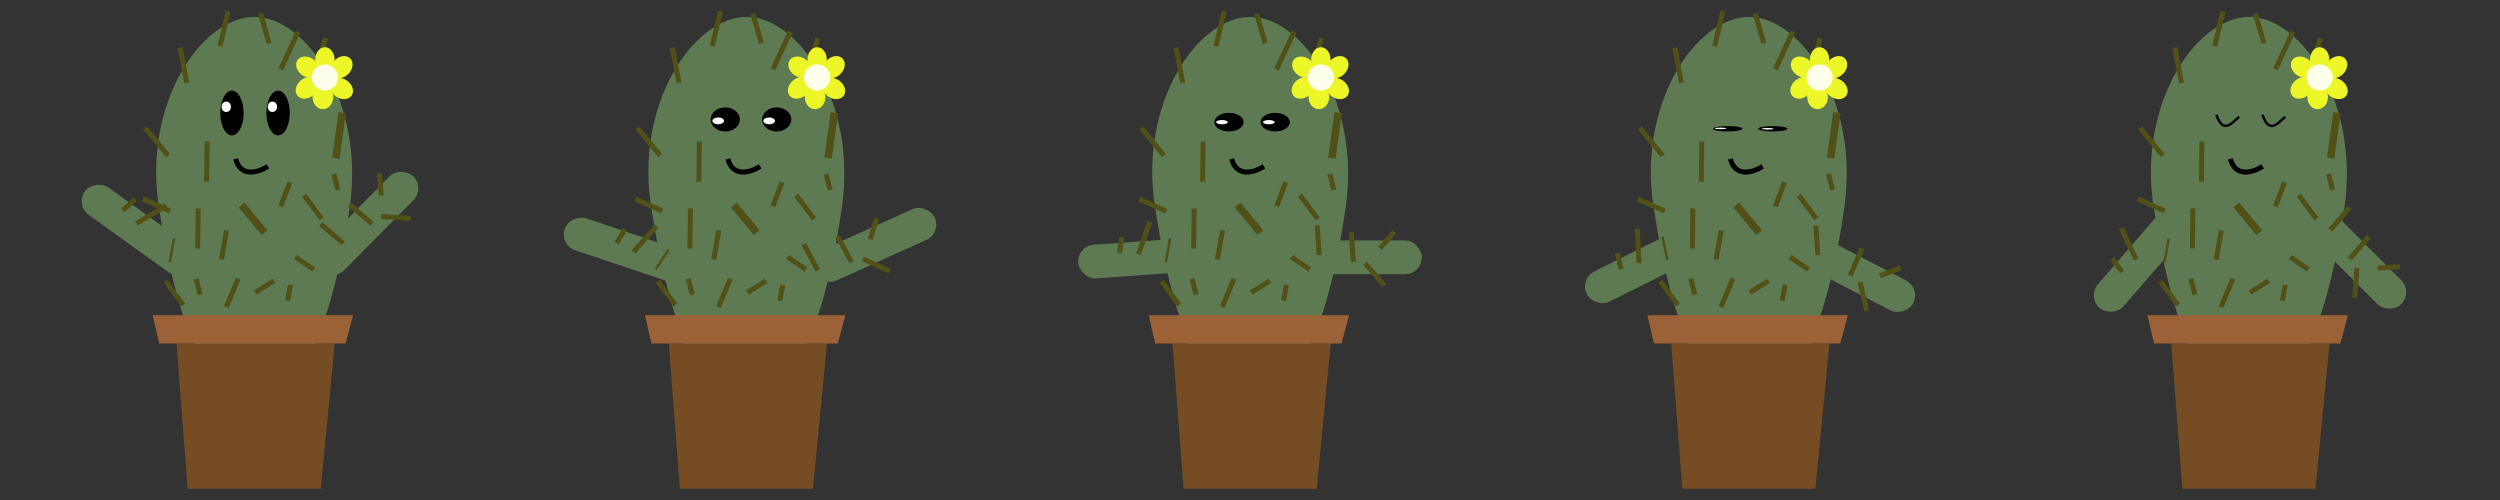 <svg id="Layer_1" data-name="Layer 1" xmlns="http://www.w3.org/2000/svg" width="1000" height="200" viewBox="0 0 1000 200"><rect x="0" y="0" width="1000" height="200" fill="#333333" stroke="none"/><defs><style>.cls-1{fill:#5d7a53;}.cls-2{fill:#754c24;}.cls-3{fill:#9b6237;}.cls-11,.cls-12,.cls-4,.cls-6,.cls-7,.cls-8{fill:none;}.cls-4{stroke:#000;}.cls-12,.cls-4,.cls-6,.cls-7,.cls-8{stroke-miterlimit:10;}.cls-4,.cls-6{stroke-width:2px;}.cls-5{fill:#fff;}.cls-6,.cls-7,.cls-8{stroke:#515117;}.cls-7{stroke-width:3px;}.cls-9{fill:#edf728;}.cls-10{fill:#fdffeb;}.cls-12{stroke:#050505;}</style></defs><title>blik_spriteGODprove</title><rect class="cls-1" x="120.26" y="82.61" width="52.91" height="13.5" rx="6.75" transform="translate(-19.98 130.87) rotate(-45.33)"/><rect class="cls-1" x="48.69" y="65.53" width="13.5" height="52.91" rx="6.75" transform="translate(-51.61 83.38) rotate(-54.33)"/><path class="cls-1" d="M139.89,82.82c-5.78,40.23-17.09,76.06-38.16,76.06S70.17,125,63.56,82.82C57.05,41.32,80.65,6.76,101.73,6.76S145.87,41.24,139.89,82.82Z"/><polygon class="cls-2" points="128.29 195.53 75.06 195.53 70.61 137.38 133.91 137.38 128.29 195.53"/><polygon class="cls-3" points="138.23 137.38 63.7 137.38 61.09 126.08 141.27 126.08 138.23 137.38"/><path class="cls-4" d="M94.27,63.57c1.93,7.25,8.52,5.73,12.91,3"/><ellipse cx="92.77" cy="45.2" rx="4.68" ry="8.96"/><ellipse cx="111.23" cy="45.2" rx="4.68" ry="8.96"/><ellipse class="cls-5" cx="90.5" cy="42.72" rx="1.86" ry="2.07"/><ellipse class="cls-5" cx="108.96" cy="42.72" rx="1.86" ry="2.07"/><line class="cls-6" x1="57.19" y1="79.55" x2="67.99" y2="84.43"/><line class="cls-6" x1="90.63" y1="92.14" x2="88.57" y2="103.81"/><line class="cls-6" x1="121.62" y1="78.06" x2="128.68" y2="87.58"/><line class="cls-6" x1="116.19" y1="113.96" x2="115.03" y2="120.34"/><line class="cls-6" x1="78.44" y1="111.48" x2="80.03" y2="117.86"/><line class="cls-6" x1="133.55" y1="69.59" x2="135.14" y2="75.98"/><line class="cls-7" x1="96.63" y1="81.99" x2="105.8" y2="93.09"/><line class="cls-8" x1="69.62" y1="95.49" x2="67.9" y2="104.91"/><line class="cls-6" x1="109.58" y1="112.3" x2="102.07" y2="117.04"/><line class="cls-6" x1="118.15" y1="102.8" x2="125.48" y2="107.8"/><line class="cls-6" x1="58.05" y1="51.13" x2="67.22" y2="62.22"/><line class="cls-6" x1="72.07" y1="19.01" x2="74.7" y2="33.17"/><line class="cls-6" x1="91.29" y1="4.47" x2="87.99" y2="18.49"/><line class="cls-6" x1="104.24" y1="5.45" x2="107.66" y2="17.31"/><line class="cls-6" x1="119.27" y1="12.62" x2="112.3" y2="27.71"/><line class="cls-6" x1="130.25" y1="15.3" x2="125.26" y2="32.39"/><line class="cls-7" x1="136.86" y1="45.06" x2="134.35" y2="63.26"/><line class="cls-6" x1="82.85" y1="56.64" x2="82.66" y2="72.7"/><line class="cls-6" x1="79.27" y1="83.37" x2="79.07" y2="99.43"/><line class="cls-6" x1="66.23" y1="112.5" x2="73.29" y2="122.03"/><line class="cls-6" x1="115.92" y1="72.9" x2="112.27" y2="82.59"/><line class="cls-6" x1="95.25" y1="111.48" x2="90.5" y2="122.82"/><ellipse class="cls-9" cx="129.97" cy="23.84" rx="3.86" ry="4.96"/><ellipse class="cls-9" cx="136.58" cy="26.87" rx="4.96" ry="3.86" transform="translate(21.01 104.45) rotate(-45)"/><ellipse class="cls-9" cx="136.58" cy="35.4" rx="3.86" ry="4.96" transform="translate(29.21 126.94) rotate(-54.98)"/><ellipse class="cls-9" cx="129.15" cy="38.86" rx="4.13" ry="4.82"/><ellipse class="cls-9" cx="122.81" cy="35.13" rx="4.96" ry="3.86" transform="translate(5.78 86.32) rotate(-39.59)"/><ellipse class="cls-9" cx="123.08" cy="26.87" rx="3.86" ry="4.96" transform="translate(30.44 112.24) rotate(-54.98)"/><circle class="cls-10" cx="129.97" cy="31.01" r="5.24"/><line class="cls-6" x1="128.28" y1="89.6" x2="137.27" y2="97.31"/><line class="cls-6" x1="139.81" y1="81.82" x2="148.8" y2="89.53"/><line class="cls-6" x1="152.44" y1="78.24" x2="151.8" y2="69.39"/><line class="cls-6" x1="152.45" y1="86.57" x2="164.28" y2="87.38"/><line class="cls-6" x1="66.46" y1="82.26" x2="54.61" y2="89.36"/><line class="cls-6" x1="54.05" y1="79.73" x2="49.14" y2="84.12"/><rect class="cls-11" width="200" height="200"/><rect class="cls-1" x="515.82" y="96.18" width="52.91" height="13.5" rx="6.75"/><rect class="cls-1" x="431.22" y="96.47" width="52.91" height="13.5" rx="6.75" transform="translate(-6.18 32.82) rotate(-4.08)"/><path class="cls-1" d="M538.28,82.82c-5.78,40.23-17.09,76.06-38.16,76.06S468.56,125,462,82.82C455.44,41.32,479,6.76,500.12,6.76S544.26,41.24,538.28,82.82Z"/><polygon class="cls-2" points="526.68 195.53 473.45 195.53 469 137.38 532.3 137.38 526.68 195.53"/><polygon class="cls-3" points="536.62 137.38 462.09 137.38 459.48 126.08 539.66 126.08 536.62 137.38"/><path class="cls-4" d="M492.66,63.57c1.93,7.25,8.52,5.73,12.91,3"/><ellipse cx="491.6" cy="48.87" rx="5.85" ry="3.73"/><ellipse class="cls-5" cx="488.79" cy="48.87" rx="2.32" ry="0.86"/><line class="cls-6" x1="455.58" y1="79.55" x2="466.38" y2="84.43"/><line class="cls-6" x1="489.02" y1="92.14" x2="486.96" y2="103.81"/><line class="cls-6" x1="520.01" y1="78.06" x2="527.07" y2="87.58"/><line class="cls-6" x1="514.58" y1="113.96" x2="513.42" y2="120.34"/><line class="cls-6" x1="476.83" y1="111.48" x2="478.42" y2="117.86"/><line class="cls-6" x1="531.94" y1="69.59" x2="533.53" y2="75.98"/><line class="cls-7" x1="495.02" y1="81.99" x2="504.19" y2="93.09"/><line class="cls-8" x1="468.01" y1="95.49" x2="466.29" y2="104.91"/><line class="cls-6" x1="507.97" y1="112.3" x2="500.46" y2="117.04"/><line class="cls-6" x1="516.54" y1="102.8" x2="523.87" y2="107.8"/><line class="cls-6" x1="456.44" y1="51.13" x2="465.61" y2="62.22"/><line class="cls-6" x1="470.46" y1="19.01" x2="473.09" y2="33.17"/><line class="cls-6" x1="489.68" y1="4.47" x2="486.38" y2="18.49"/><line class="cls-6" x1="502.63" y1="5.45" x2="506.05" y2="17.31"/><line class="cls-6" x1="517.66" y1="12.62" x2="510.69" y2="27.71"/><line class="cls-6" x1="528.64" y1="15.3" x2="523.65" y2="32.39"/><line class="cls-7" x1="535.25" y1="45.06" x2="532.74" y2="63.26"/><line class="cls-6" x1="481.24" y1="56.64" x2="481.05" y2="72.7"/><line class="cls-6" x1="477.66" y1="83.37" x2="477.46" y2="99.43"/><line class="cls-6" x1="464.62" y1="112.5" x2="471.68" y2="122.03"/><line class="cls-6" x1="514.31" y1="72.9" x2="510.66" y2="82.59"/><line class="cls-6" x1="493.64" y1="111.48" x2="488.89" y2="122.82"/><ellipse class="cls-9" cx="528.36" cy="23.84" rx="3.86" ry="4.96"/><ellipse class="cls-9" cx="534.97" cy="26.87" rx="4.96" ry="3.86" transform="translate(137.69 386.15) rotate(-45)"/><ellipse class="cls-9" cx="534.97" cy="35.4" rx="3.86" ry="4.96" transform="translate(198.98 453.2) rotate(-54.98)"/><ellipse class="cls-9" cx="527.54" cy="38.86" rx="4.13" ry="4.82"/><ellipse class="cls-9" cx="521.2" cy="35.13" rx="4.96" ry="3.86" transform="translate(97.16 340.21) rotate(-39.59)"/><ellipse class="cls-9" cx="521.47" cy="26.87" rx="3.86" ry="4.96" transform="translate(200.21 438.51) rotate(-54.98)"/><circle class="cls-10" cx="528.36" cy="31.01" r="5.24"/><line class="cls-6" x1="526.86" y1="90.21" x2="527.7" y2="102.03"/><line class="cls-6" x1="540.5" y1="92.93" x2="541.34" y2="104.75"/><line class="cls-6" x1="551.92" y1="99.39" x2="557.76" y2="92.72"/><line class="cls-6" x1="546.01" y1="105.26" x2="553.75" y2="114.24"/><line class="cls-6" x1="459.93" y1="88.7" x2="455.36" y2="101.74"/><line class="cls-6" x1="448.77" y1="94.69" x2="447.81" y2="101.2"/><ellipse cx="510.07" cy="48.86" rx="5.85" ry="3.73"/><ellipse class="cls-5" cx="507.54" cy="48.87" rx="2.32" ry="0.86"/><rect class="cls-1" x="935.04" y="76.48" width="13.5" height="52.91" rx="6.75" transform="translate(203.06 696.1) rotate(-45)"/><rect class="cls-1" x="830.73" y="96.47" width="52.91" height="13.5" rx="6.75" transform="translate(217.73 683.32) rotate(-49.08)"/><path class="cls-1" d="M937.79,82.82c-5.78,40.23-17.09,76.06-38.16,76.06S868.07,125,861.46,82.82C855,41.32,878.55,6.76,899.63,6.76S943.77,41.24,937.79,82.82Z"/><polygon class="cls-2" points="926.19 195.53 872.96 195.53 868.51 137.38 931.81 137.38 926.19 195.53"/><polygon class="cls-3" points="936.13 137.38 861.6 137.38 858.99 126.08 939.17 126.08 936.13 137.38"/><path class="cls-4" d="M892.17,63.57c1.93,7.25,8.52,5.73,12.91,3"/><line class="cls-6" x1="855.09" y1="79.55" x2="865.89" y2="84.43"/><line class="cls-6" x1="888.53" y1="92.14" x2="886.47" y2="103.81"/><line class="cls-6" x1="919.52" y1="78.06" x2="926.58" y2="87.58"/><line class="cls-6" x1="914.09" y1="113.96" x2="912.93" y2="120.34"/><line class="cls-6" x1="876.34" y1="111.48" x2="877.93" y2="117.86"/><line class="cls-6" x1="931.45" y1="69.59" x2="933.04" y2="75.98"/><line class="cls-7" x1="894.53" y1="81.99" x2="903.7" y2="93.09"/><line class="cls-8" x1="867.52" y1="95.49" x2="865.8" y2="104.91"/><line class="cls-6" x1="907.48" y1="112.3" x2="899.97" y2="117.04"/><line class="cls-6" x1="916.05" y1="102.8" x2="923.38" y2="107.8"/><line class="cls-6" x1="855.95" y1="51.13" x2="865.12" y2="62.22"/><line class="cls-6" x1="869.97" y1="19.01" x2="872.6" y2="33.17"/><line class="cls-6" x1="889.19" y1="4.47" x2="885.89" y2="18.49"/><line class="cls-6" x1="902.14" y1="5.45" x2="905.56" y2="17.31"/><line class="cls-6" x1="917.17" y1="12.62" x2="910.2" y2="27.71"/><line class="cls-6" x1="928.15" y1="15.3" x2="923.16" y2="32.39"/><line class="cls-7" x1="934.76" y1="45.06" x2="932.25" y2="63.26"/><line class="cls-6" x1="880.75" y1="56.64" x2="880.56" y2="72.7"/><line class="cls-6" x1="877.17" y1="83.37" x2="876.97" y2="99.43"/><line class="cls-6" x1="864.13" y1="112.5" x2="871.19" y2="122.03"/><line class="cls-6" x1="913.82" y1="72.9" x2="910.17" y2="82.59"/><line class="cls-6" x1="893.15" y1="111.48" x2="888.4" y2="122.82"/><ellipse class="cls-9" cx="927.87" cy="23.84" rx="3.86" ry="4.96"/><ellipse class="cls-9" cx="934.48" cy="26.87" rx="4.96" ry="3.86" transform="translate(254.71 668.65) rotate(-45)"/><ellipse class="cls-9" cx="934.48" cy="35.4" rx="3.86" ry="4.96" transform="translate(369.22 780.38) rotate(-54.98)"/><ellipse class="cls-9" cx="927.05" cy="38.86" rx="4.13" ry="4.82"/><ellipse class="cls-9" cx="920.71" cy="35.13" rx="4.96" ry="3.86" transform="translate(188.8 594.82) rotate(-39.59)"/><ellipse class="cls-9" cx="920.98" cy="26.87" rx="3.86" ry="4.96" transform="translate(370.46 765.69) rotate(-54.98)"/><circle class="cls-10" cx="927.87" cy="31.01" r="5.24"/><line class="cls-6" x1="939.88" y1="83.03" x2="932.12" y2="91.98"/><line class="cls-6" x1="947.6" y1="94.6" x2="939.84" y2="103.55"/><line class="cls-6" x1="951.11" y1="107.25" x2="959.96" y2="106.66"/><line class="cls-6" x1="942.78" y1="107.22" x2="941.9" y2="119.04"/><line class="cls-6" x1="848.51" y1="91.36" x2="854.5" y2="103.81"/><line class="cls-6" x1="844.86" y1="103.48" x2="848.78" y2="108.77"/><path class="cls-12" d="M905,45.91c2.75,8.23,6.54,2.91,9.11.8"/><path class="cls-12" d="M886.56,45.91c2.75,8.23,6.54,2.91,9.11.8"/><rect class="cls-11" x="200" width="200" height="200"/><rect class="cls-11" x="400" width="200" height="200"/><rect class="cls-11" x="600" width="200" height="200"/><rect class="cls-11" x="800" width="200" height="200"/><rect class="cls-1" x="323.32" y="91.18" width="52.91" height="13.5" rx="6.75" transform="translate(-9.33 152.49) rotate(-24.28)"/><rect class="cls-1" x="244.19" y="73.52" width="13.5" height="52.91" rx="6.75" transform="translate(76.33 306.08) rotate(-71.45)"/><path class="cls-1" d="M336.78,82.82c-5.78,40.23-17.09,76.06-38.16,76.06S267.06,125,260.45,82.82c-6.51-41.5,17.09-76.06,38.17-76.06S342.76,41.24,336.78,82.82Z"/><polygon class="cls-2" points="325.18 195.53 271.95 195.53 267.5 137.38 330.8 137.38 325.18 195.53"/><polygon class="cls-3" points="335.12 137.38 260.59 137.38 257.98 126.08 338.16 126.08 335.12 137.38"/><path class="cls-4" d="M291.16,63.57c1.93,7.25,8.52,5.73,12.91,3"/><ellipse cx="290.1" cy="47.78" rx="5.85" ry="4.82"/><ellipse class="cls-5" cx="287.28" cy="48.35" rx="2.32" ry="1.38"/><line class="cls-6" x1="254.08" y1="79.55" x2="264.88" y2="84.43"/><line class="cls-6" x1="287.52" y1="92.14" x2="285.46" y2="103.81"/><line class="cls-6" x1="318.51" y1="78.06" x2="325.57" y2="87.58"/><line class="cls-6" x1="313.08" y1="113.96" x2="311.92" y2="120.34"/><line class="cls-6" x1="275.33" y1="111.48" x2="276.92" y2="117.86"/><line class="cls-6" x1="330.44" y1="69.59" x2="332.03" y2="75.98"/><line class="cls-7" x1="293.52" y1="81.99" x2="302.69" y2="93.09"/><line class="cls-8" x1="267.46" y1="99.82" x2="262.25" y2="107.85"/><line class="cls-6" x1="306.47" y1="112.3" x2="298.96" y2="117.04"/><line class="cls-6" x1="315.04" y1="102.8" x2="322.37" y2="107.8"/><line class="cls-6" x1="254.94" y1="51.13" x2="264.11" y2="62.22"/><line class="cls-6" x1="268.96" y1="19.01" x2="271.59" y2="33.17"/><line class="cls-6" x1="288.18" y1="4.47" x2="284.88" y2="18.49"/><line class="cls-6" x1="301.13" y1="5.45" x2="304.55" y2="17.31"/><line class="cls-6" x1="316.16" y1="12.62" x2="309.19" y2="27.71"/><line class="cls-6" x1="327.14" y1="15.3" x2="322.15" y2="32.39"/><line class="cls-7" x1="333.75" y1="45.06" x2="331.24" y2="63.26"/><line class="cls-6" x1="279.74" y1="56.64" x2="279.55" y2="72.7"/><line class="cls-6" x1="276.16" y1="83.37" x2="275.96" y2="99.43"/><line class="cls-6" x1="263.12" y1="112.5" x2="270.18" y2="122.03"/><line class="cls-6" x1="312.81" y1="72.9" x2="309.16" y2="82.59"/><line class="cls-6" x1="292.14" y1="111.48" x2="287.39" y2="122.82"/><ellipse class="cls-9" cx="326.86" cy="23.84" rx="3.86" ry="4.96"/><ellipse class="cls-9" cx="333.47" cy="26.87" rx="4.96" ry="3.86" transform="translate(78.67 243.67) rotate(-45)"/><ellipse class="cls-9" cx="333.47" cy="35.4" rx="3.86" ry="4.96" transform="translate(113.11 288.18) rotate(-54.98)"/><ellipse class="cls-9" cx="326.04" cy="38.86" rx="4.13" ry="4.82"/><ellipse class="cls-9" cx="319.7" cy="35.13" rx="4.96" ry="3.86" transform="translate(50.94 211.8) rotate(-39.59)"/><ellipse class="cls-9" cx="319.96" cy="26.87" rx="3.86" ry="4.96" transform="translate(114.34 273.48) rotate(-54.98)"/><circle class="cls-10" cx="326.86" cy="31.01" r="5.24"/><line class="cls-6" x1="321.49" y1="97.68" x2="327.11" y2="108.1"/><line class="cls-6" x1="335.04" y1="94.55" x2="340.66" y2="104.97"/><line class="cls-6" x1="348.11" y1="95.74" x2="350.69" y2="87.26"/><line class="cls-6" x1="345.14" y1="103.52" x2="355.88" y2="108.53"/><line class="cls-6" x1="262.61" y1="90.44" x2="253.38" y2="100.72"/><line class="cls-6" x1="250.01" y1="91.68" x2="246.61" y2="97.32"/><ellipse cx="310.67" cy="47.78" rx="5.85" ry="4.82"/><ellipse class="cls-5" cx="307.66" cy="48.35" rx="2.32" ry="1.38"/><rect class="cls-1" x="735.01" y="82.6" width="13.5" height="52.91" rx="6.75" transform="translate(303.62 717.44) rotate(-62.6)"/><rect class="cls-1" x="631.92" y="99.01" width="52.91" height="13.5" rx="6.75" transform="translate(22.1 305.25) rotate(-26.53)"/><path class="cls-1" d="M737.76,82.82c-5.78,40.23-17.09,76.06-38.16,76.06S668,125,661.43,82.82c-6.51-41.5,17.09-76.06,38.17-76.06S743.74,41.24,737.76,82.82Z"/><polygon class="cls-2" points="726.16 195.53 672.93 195.53 668.48 137.38 731.78 137.38 726.16 195.53"/><polygon class="cls-3" points="736.1 137.38 661.57 137.38 658.96 126.08 739.14 126.08 736.1 137.38"/><path class="cls-4" d="M692.14,63.57c1.93,7.25,8.52,5.73,12.91,3"/><ellipse cx="691.09" cy="51.51" rx="5.85" ry="1.08"/><ellipse class="cls-5" cx="688.22" cy="51.36" rx="2.32" ry="0.32"/><line class="cls-6" x1="655.06" y1="79.55" x2="665.86" y2="84.43"/><line class="cls-6" x1="688.5" y1="92.14" x2="686.44" y2="103.81"/><line class="cls-6" x1="719.49" y1="78.06" x2="726.55" y2="87.58"/><line class="cls-6" x1="714.06" y1="113.96" x2="712.9" y2="120.34"/><line class="cls-6" x1="676.31" y1="111.48" x2="677.9" y2="117.86"/><line class="cls-6" x1="731.42" y1="69.59" x2="733.01" y2="75.98"/><line class="cls-7" x1="694.5" y1="81.99" x2="703.67" y2="93.09"/><line class="cls-8" x1="664.97" y1="94.67" x2="666.98" y2="104.03"/><line class="cls-6" x1="707.45" y1="112.3" x2="699.94" y2="117.04"/><line class="cls-6" x1="716.02" y1="102.8" x2="723.35" y2="107.8"/><line class="cls-6" x1="655.92" y1="51.13" x2="665.09" y2="62.22"/><line class="cls-6" x1="669.94" y1="19.01" x2="672.57" y2="33.17"/><line class="cls-6" x1="689.16" y1="4.47" x2="685.86" y2="18.49"/><line class="cls-6" x1="702.11" y1="5.45" x2="705.53" y2="17.31"/><line class="cls-6" x1="717.14" y1="12.62" x2="710.17" y2="27.71"/><line class="cls-6" x1="728.12" y1="15.3" x2="723.13" y2="32.39"/><line class="cls-7" x1="734.73" y1="45.06" x2="732.22" y2="63.26"/><line class="cls-6" x1="680.72" y1="56.64" x2="680.53" y2="72.7"/><line class="cls-6" x1="677.14" y1="83.37" x2="676.94" y2="99.43"/><line class="cls-6" x1="664.1" y1="112.5" x2="671.16" y2="122.03"/><line class="cls-6" x1="713.79" y1="72.9" x2="710.14" y2="82.59"/><line class="cls-6" x1="693.12" y1="111.48" x2="688.37" y2="122.82"/><ellipse class="cls-9" cx="727.84" cy="23.84" rx="3.86" ry="4.96"/><ellipse class="cls-9" cx="734.46" cy="26.87" rx="4.96" ry="3.86" transform="translate(196.12 527.21) rotate(-45)"/><ellipse class="cls-9" cx="734.45" cy="35.4" rx="3.86" ry="4.96" transform="translate(283.99 616.57) rotate(-54.98)"/><ellipse class="cls-9" cx="727.02" cy="38.86" rx="4.13" ry="4.82"/><ellipse class="cls-9" cx="720.68" cy="35.13" rx="4.96" ry="3.86" transform="translate(142.92 467.34) rotate(-39.59)"/><ellipse class="cls-9" cx="720.95" cy="26.87" rx="3.86" ry="4.96" transform="translate(285.22 601.87) rotate(-54.98)"/><circle class="cls-10" cx="727.84" cy="31.01" r="5.24"/><line class="cls-6" x1="726.34" y1="90.21" x2="727.18" y2="102.03"/><line class="cls-6" x1="744.78" y1="99.35" x2="740.09" y2="110.23"/><line class="cls-6" x1="751.95" y1="110.35" x2="760.21" y2="107.11"/><line class="cls-6" x1="744" y1="112.84" x2="746.74" y2="124.37"/><line class="cls-6" x1="654.91" y1="91.49" x2="655.67" y2="105.28"/><line class="cls-6" x1="646.89" y1="101.28" x2="648.48" y2="107.67"/><ellipse cx="709.11" cy="51.51" rx="5.85" ry="1.08"/><ellipse class="cls-5" cx="707.07" cy="51.51" rx="2.32" ry="0.32"/></svg>
